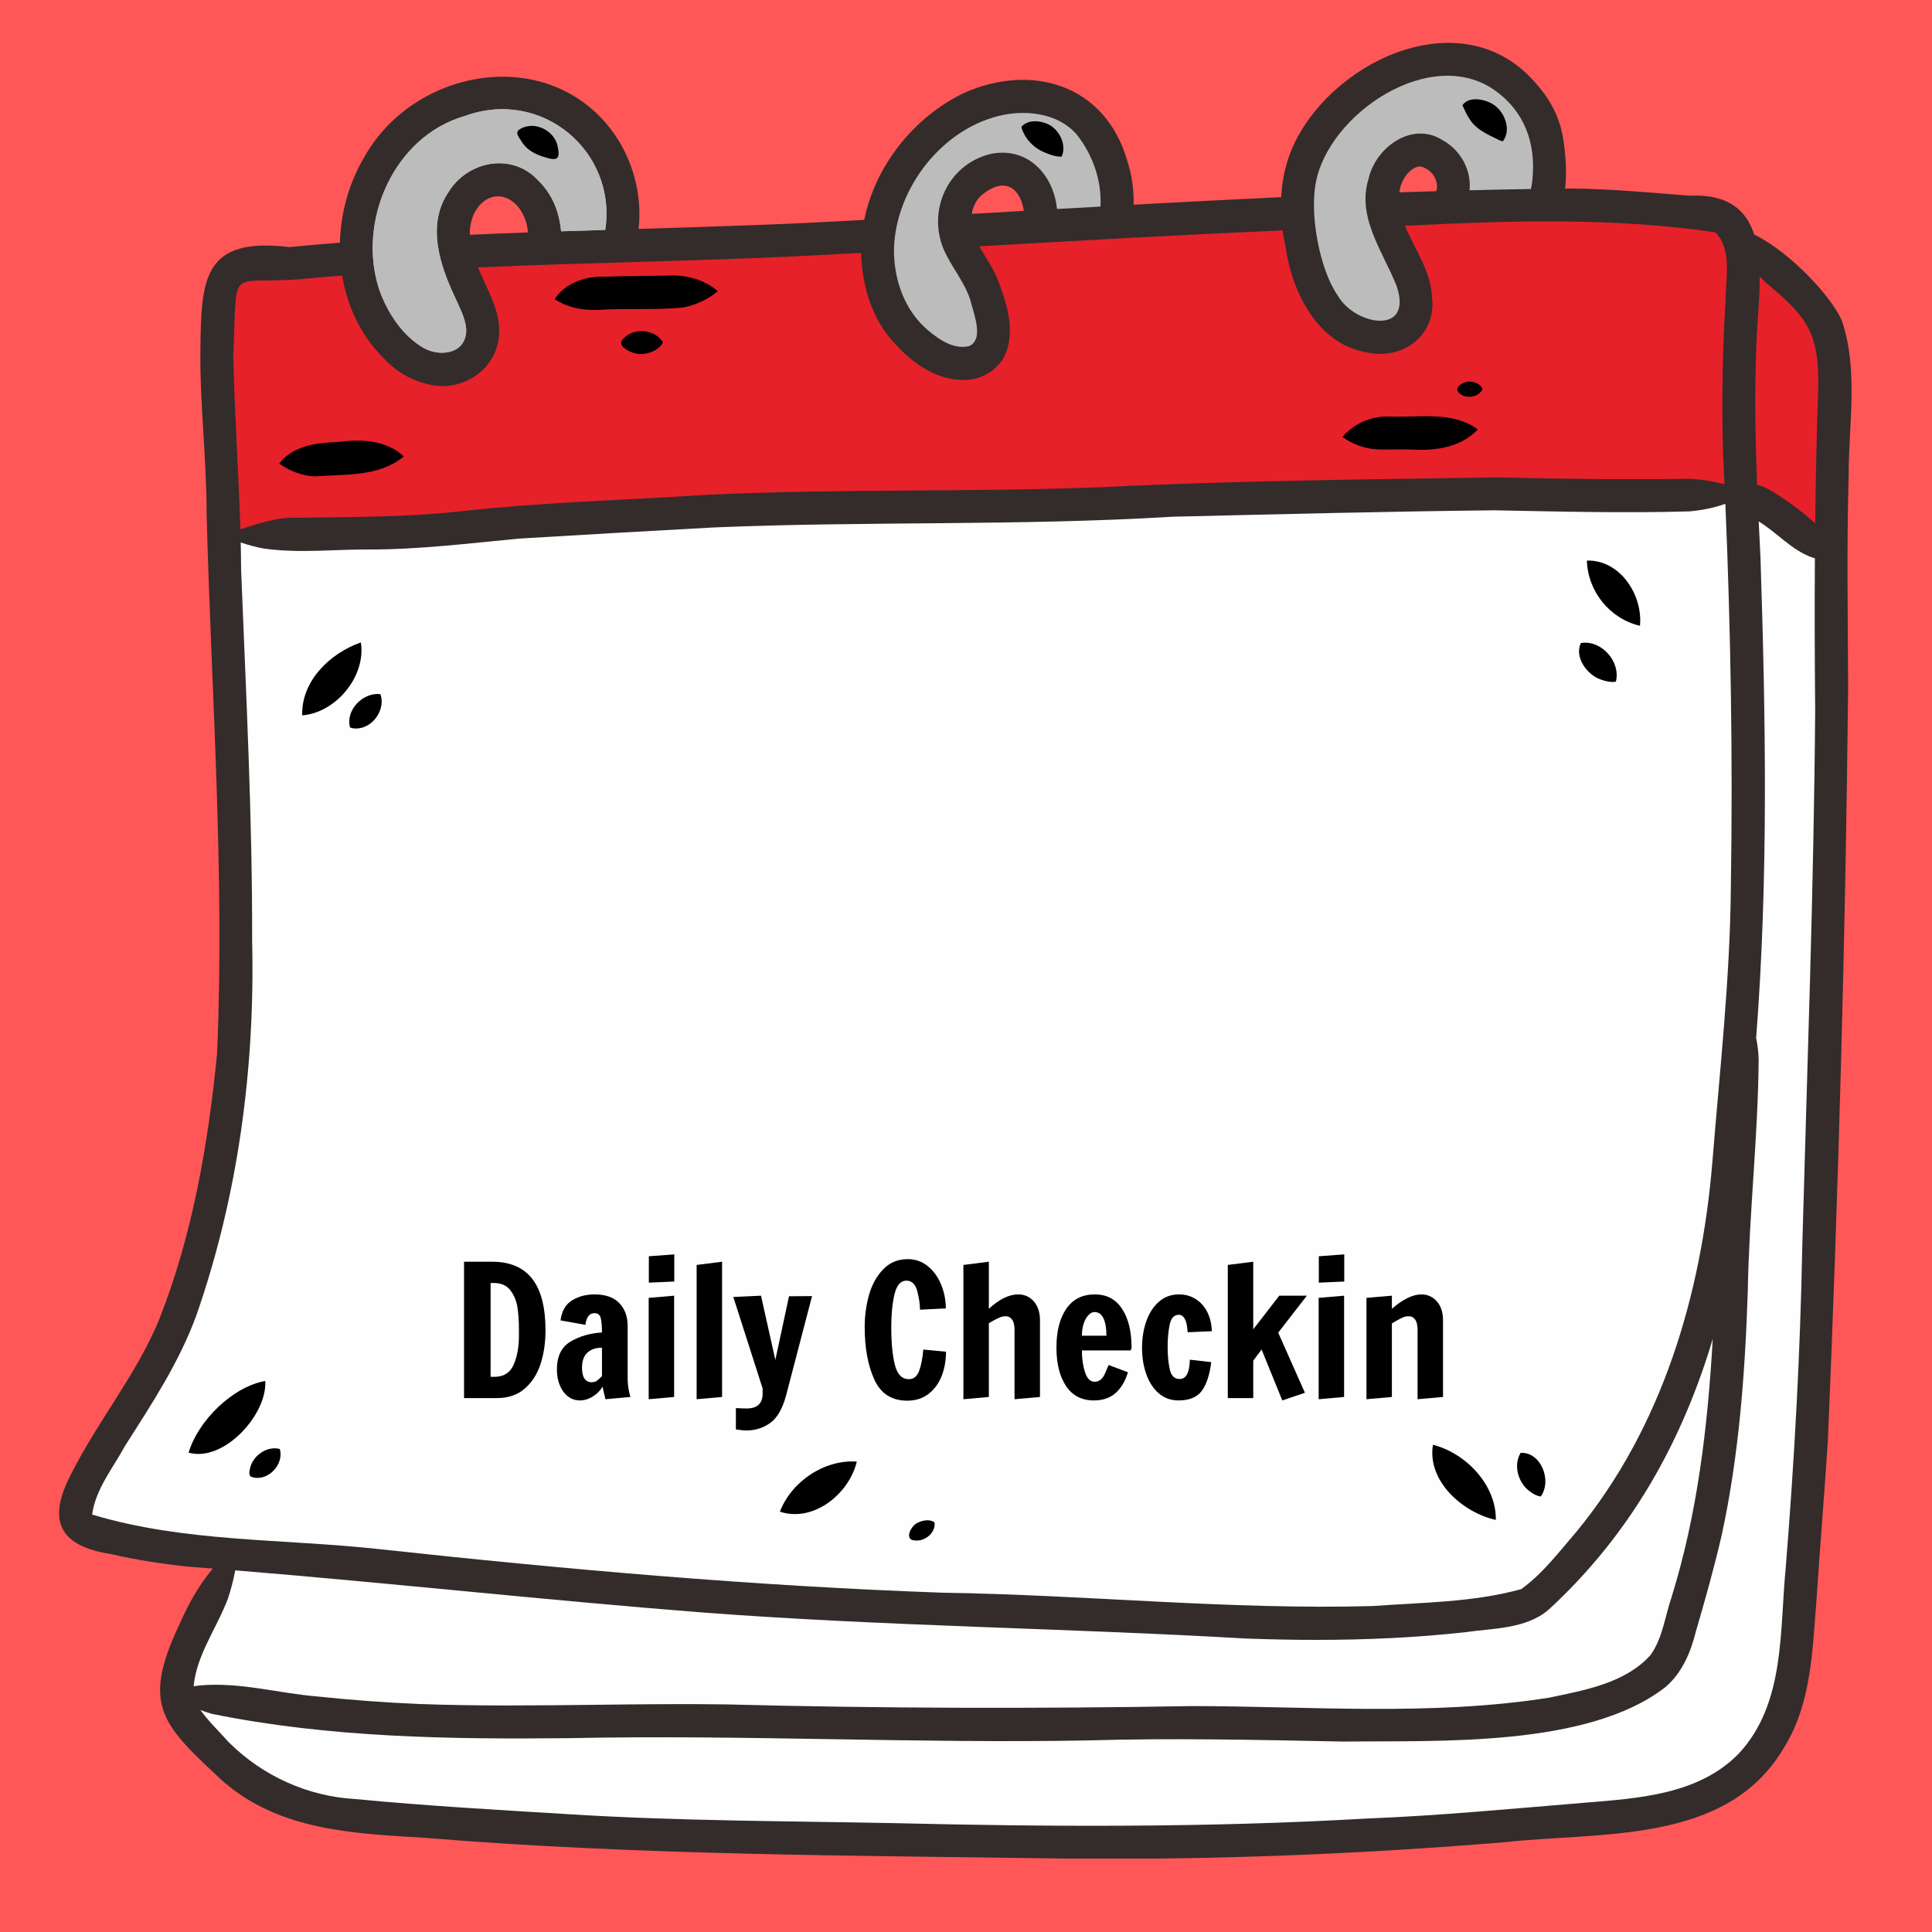 <svg xmlns="http://www.w3.org/2000/svg" xmlns:xlink="http://www.w3.org/1999/xlink" width="500" zoomAndPan="magnify" viewBox="0 0 375 375" height="500" preserveAspectRatio="xMidYMid meet" version="1.0"><defs><g/><clipPath id="b0bf83280b"><path d="M 11 8 L 360 8 L 360 360.75 L 11 360.75 Z M 11 8 " clip-rule="nonzero"/></clipPath></defs><rect x="-37.5" width="450" fill="#ffffff" y="-37.5" height="450" fill-opacity="1"/><rect x="-37.5" width="450" fill="#ff5757" y="-37.5" height="450" fill-opacity="1"/><path fill="#b6b6b7" d="M 297.152 36.688 C 297.293 35.973 297.43 35.262 297.461 34.582 C 298.102 27.809 295.895 21.625 290.238 17.602 C 277.793 8.629 257.738 22.086 255.355 35.652 C 254.246 41.797 256.098 52.258 259.676 57.406 C 262.98 63.191 274.434 65.203 271.055 55.453 C 268.438 48.836 263.312 42.219 265.625 34.723 C 266.984 28.617 274.074 23.434 279.973 27.191 C 283.156 28.91 285.27 32.336 285.285 35.961 C 285.27 36.273 285.258 36.602 285.242 36.93 C 289.211 36.832 293.184 36.75 297.152 36.688 Z M 297.152 36.688 " fill-opacity="1" fill-rule="nonzero"/><path fill="#b6b6b7" d="M 205.164 40.57 C 207.973 40.41 210.789 40.25 213.602 40.094 C 213.891 35.039 212.051 29.887 208.883 25.977 C 205.426 22.133 199.691 21.336 194.824 22.281 C 183.086 24.637 173.895 36.391 173.523 48.219 C 173.43 54.199 175.551 60.316 180.246 64.203 C 182.375 65.996 185.141 67.855 188.047 67.195 C 187.984 67.219 187.922 67.238 187.859 67.262 C 187.852 67.266 187.84 67.266 187.656 67.332 C 191.379 66.359 188.867 60.562 188.277 58.027 C 187.051 54.441 184.461 51.551 183.031 48.066 C 180.004 40.273 184.398 31.492 192.703 29.789 C 199.766 28.621 204.547 34.176 205.164 40.57 Z M 205.164 40.57 " fill-opacity="1" fill-rule="nonzero"/><g clip-path="url(#b0bf83280b)"><path fill="#332c2b" d="M 123.953 44.43 C 138.52 43.988 153.09 43.547 167.637 42.68 L 167.75 42.672 C 169.879 32.137 177.402 22.723 187.055 18.074 C 200.297 12.129 214.512 16.461 218.777 31.113 C 219.676 33.883 220.117 36.82 220.031 39.73 C 229.578 39.211 239.125 38.711 248.672 38.266 C 248.859 34.527 249.711 30.848 251.438 27.414 C 259.676 11.02 284.613 0.035 298.277 16.379 C 300.289 18.621 301.902 21.312 302.785 24.199 C 303.473 26.203 304.336 32.102 303.777 36.602 L 304.863 36.59 C 312.832 36.656 320.242 37.395 328.035 37.984 C 335.492 37.637 338.969 40.84 340.492 45.523 C 347.543 48.969 355.582 57.695 357.504 62.246 C 360.754 71.812 358.816 82.273 358.828 92.184 C 358.434 105.926 358.664 119.68 358.723 133.426 C 358.211 182.133 356.852 230.848 354.797 279.512 C 354.133 289.75 353.281 299.98 352.602 310.215 C 351.781 320.27 351.668 330.832 346.027 339.613 C 334.93 357.98 310.777 355.523 292.184 357.559 C 266.715 359.668 241.113 360.793 215.543 360.793 C 212.941 360.793 210.344 360.781 207.746 360.758 C 165.98 360.145 124.168 360.156 82.512 356.723 C 68.609 355.867 54.281 355.363 43.23 345.703 C 31.586 334.828 27.305 331.168 34.828 315.289 C 36.512 311.406 38.602 307.676 41.312 304.453 C 39.75 304.332 38.188 304.211 36.629 304.094 C 31.555 303.562 26.5 302.785 21.527 301.648 C 11.777 300.133 9.004 295.414 13.699 286.32 C 18.867 275.945 26.441 266.906 30.883 256.148 C 37.379 239.734 40.422 221.973 42.137 204.461 C 43.633 169.637 41.031 134.734 40.105 100 C 40.141 89.352 38.785 78.758 38.895 68.113 C 39.035 54.117 39.375 45.949 56.18 47.961 C 59.445 47.645 62.715 47.355 65.98 47.098 C 66.133 41.297 67.738 35.496 70.695 30.512 C 80.355 13.227 106.113 8.609 118.699 25.258 C 122.773 30.699 124.699 37.68 123.953 44.43 Z M 91.184 45.574 C 94.941 45.406 98.703 45.25 102.469 45.113 C 102.41 44.227 102.238 43.355 101.902 42.504 C 99.977 37.387 94.621 36.32 91.973 41.531 C 91.395 42.906 91.164 44.246 91.184 45.574 Z M 188.621 41.516 C 191.988 41.324 195.359 41.129 198.727 40.938 C 198.09 36.77 195.27 34.098 190.719 37.738 C 189.516 38.684 188.859 40.051 188.621 41.516 Z M 278.762 37.109 C 278.801 36.973 278.84 36.836 278.887 36.699 C 279.105 34.875 278.062 33.254 276.402 32.535 C 275.234 31.875 274.031 32.828 273.234 33.652 C 272.305 34.715 271.793 35.992 271.598 37.336 C 273.984 37.254 276.375 37.18 278.762 37.109 Z M 278.762 37.109 " fill-opacity="1" fill-rule="nonzero"/></g><path fill="#b6b6b7" d="M 108.91 44.895 C 111.766 44.801 114.625 44.711 117.48 44.625 C 119.785 29.426 105.18 17.039 90.25 22.504 C 76.434 26.43 69.227 43.008 73.617 56.234 C 75.211 60.707 78.062 65.121 82.234 67.543 C 85.457 69.34 90.348 68.664 90.496 64.246 C 90.48 62.062 89.359 60.086 88.52 58.121 C 85.445 51.727 82.668 43.68 87.086 37.238 C 90.805 31.242 99.27 29.57 104.328 34.883 C 106.145 36.625 107.473 38.797 108.199 41.199 C 108.484 42.191 108.789 43.535 108.91 44.895 Z M 108.91 44.895 " fill-opacity="1" fill-rule="nonzero"/><path fill="#e62129" d="M 46.656 102.734 C 50.238 101.637 53.84 100.309 57.672 100.496 C 68.043 100.328 78.449 100.414 88.777 99.309 C 104.949 97.473 121.242 97.086 137.48 96.031 C 163.008 94.816 188.578 95.566 214.109 94.551 C 239.57 93.289 265.074 93.059 290.559 92.66 C 302.996 92.984 315.43 93.082 327.863 92.938 C 330.184 93.016 332.477 93.422 334.727 93.996 C 334.633 91.871 334.531 89.746 334.426 87.621 C 334.199 77.98 334.301 68.34 334.922 58.715 C 334.898 54.258 336.305 48.574 332.973 45.098 C 313.441 42.211 293.656 42.805 273.996 43.758 L 272.68 43.797 C 274.641 48.43 277.781 52.719 277.973 57.898 C 278.668 64.227 273.746 68.688 267.926 68.688 C 267.137 68.688 266.332 68.605 265.52 68.438 C 255.809 66.934 250.824 56.855 249.539 47.996 C 249.305 46.906 249.109 45.809 248.961 44.711 C 229.316 45.578 209.688 46.691 190.051 47.805 C 191.215 49.824 192.59 51.734 193.5 53.895 C 195.258 58.387 197.055 63.668 195.293 68.41 C 194.008 71.703 190.605 73.75 187.133 73.75 C 186.965 73.75 186.797 73.746 186.629 73.738 C 180.949 73.582 176.23 69.754 172.723 65.598 C 168.949 60.984 167.289 54.973 167.145 49.086 C 165.426 49.176 163.707 49.27 161.984 49.363 C 138.93 50.645 115.824 50.891 92.758 51.898 C 94.492 56.027 97.023 60.113 96.883 64.492 C 96.766 70.613 91.59 74.934 85.887 74.934 C 84.879 74.934 83.859 74.797 82.844 74.516 C 79.566 73.715 76.656 71.934 74.379 69.445 C 70.008 65.055 67.395 59.426 66.414 53.48 C 64.203 53.656 61.992 53.844 59.777 54.051 C 43.938 55.676 46.105 50.297 45.281 69.117 C 45.508 80.332 46.32 91.52 46.656 102.734 Z M 46.656 102.734 " fill-opacity="1" fill-rule="nonzero"/><path fill="#fefefe" d="M 50.852 106.414 C 50.016 106.246 48.266 105.84 46.723 105.289 C 46.762 107.059 46.789 108.832 46.797 110.605 C 47.758 134.715 48.992 158.547 48.941 182.641 C 49.512 207.18 46.25 231.934 38.164 255.164 C 34.863 264.32 29.48 272.461 24.285 280.617 C 21.957 284.918 18.523 289.047 17.891 293.98 C 35.859 299.395 55 298.648 73.516 300.676 C 109.891 304.629 146.371 307.848 182.93 309.141 C 210.734 309.551 238.484 312.488 266.293 311.738 C 275.953 311.031 285.891 311.043 295.273 308.449 C 299.477 305.41 302.648 301.184 306.004 297.281 C 322.594 277.113 330.219 251.391 332.359 225.691 C 333.805 207.762 335.824 189.863 335.961 171.855 C 336.355 147.156 335.941 122.473 334.895 97.797 C 332.645 98.582 330.273 99.055 327.934 99.258 C 315.336 99.621 302.723 99.293 290.121 99.051 C 269.289 99.266 248.445 99.809 227.613 100.293 C 197.957 102.102 168.23 101.129 138.562 102.375 C 125.934 103.055 113.312 103.793 100.691 104.543 C 90.93 105.48 81.188 106.684 71.363 106.66 C 69.188 106.648 67.004 106.723 64.82 106.801 C 62.789 106.875 60.758 106.945 58.73 106.945 C 56.09 106.945 53.457 106.824 50.852 106.414 Z M 50.852 106.414 " fill-opacity="1" fill-rule="nonzero"/><path fill="#e62129" d="M 352.328 101.562 C 352.43 92.625 352.621 83.691 352.926 74.758 C 352.969 65.832 351.473 62.199 344.371 56.246 C 343.398 55.43 342.461 54.582 341.559 53.699 C 341.582 58.07 341.059 62.676 340.922 66.559 C 340.531 75.738 340.691 84.926 341.055 94.102 C 341.762 94.289 342.434 94.539 343.031 94.832 C 346.516 96.805 349.492 99.055 352.328 101.562 Z M 352.328 101.562 " fill-opacity="1" fill-rule="nonzero"/><path fill="#fefefe" d="M 38.887 331.914 C 40.535 334.172 42.617 336.16 44.461 338.227 C 51.027 344.734 59.742 348.684 68.977 349.195 C 82.848 350.527 96.773 351.309 110.676 352.156 C 131.48 353.445 152.328 353.461 173.156 353.863 C 203.848 354.602 234.562 354.75 265.223 352.98 C 279.281 352.43 293.293 351.082 307.309 349.93 C 317.875 349.055 329.672 348.418 337.516 340.344 C 346.582 330.582 345.391 316.449 346.625 304.094 C 348.289 283.391 349.438 262.656 349.82 241.887 C 350.77 207.191 352.07 172.512 352.324 137.805 C 352.23 127.992 352.199 118.176 352.266 108.363 C 352.105 108.316 351.949 108.27 351.793 108.219 C 347.77 106.828 344.953 103.383 341.363 101.215 C 341.473 103.512 341.586 105.809 341.703 108.102 C 342.723 139.203 343.262 170.438 340.867 201.48 C 341.16 202.867 341.324 204.277 341.355 205.688 C 341.227 220.664 339.504 235.578 339.246 250.555 C 338.723 266.391 337.566 282.316 334.215 297.809 C 332.754 304.184 330.984 310.469 329.148 316.734 C 328.156 320.762 326.469 324.727 323.25 327.473 C 308.164 339.164 279.492 337.82 260.906 338.039 C 244.301 337.711 227.695 337.324 211.086 337.816 C 194.605 338.121 178.133 337.848 161.656 337.578 C 144.594 337.297 127.531 337.012 110.469 337.375 C 87.289 337.617 63.871 337.285 41.094 332.652 C 40.348 332.438 39.613 332.188 38.887 331.914 Z M 38.887 331.914 " fill-opacity="1" fill-rule="nonzero"/><path fill="#fefefe" d="M 241.852 318.039 C 206.77 316.008 171.602 315.648 136.555 312.996 C 106.266 310.633 75.906 307.27 45.656 304.805 C 45.305 306.77 44.727 308.859 44.242 310.281 C 42.164 315.871 38.113 321.277 37.586 327.301 C 37.949 327.25 38.312 327.195 38.68 327.156 C 46.449 326.414 54.125 328.695 61.848 329.309 C 68.312 329.984 74.801 330.469 81.301 330.742 C 92.766 331.168 104.242 331.031 115.719 330.898 C 124.125 330.801 132.535 330.699 140.941 330.824 C 171.113 331.602 201.297 331.68 231.469 331.145 C 254.504 331.18 277.848 333.121 300.703 329.516 C 307.609 328.055 315.469 326.711 320.391 321.215 C 322.711 317.938 323.164 313.785 324.434 310.047 C 329.508 293.742 331.469 276.844 332.445 259.871 C 326.57 279.586 316.652 297.695 300.508 312.508 C 296.074 316.238 289.688 316.027 284.215 316.836 C 274.664 317.875 265.066 318.301 255.465 318.301 C 250.926 318.301 246.391 318.203 241.852 318.039 Z M 241.852 318.039 " fill-opacity="1" fill-rule="nonzero"/><path fill="#bcbcbc" d="M 90.25 22.508 C 105.18 17.043 119.789 29.43 117.484 44.629 C 114.625 44.715 111.766 44.801 108.906 44.895 C 108.789 43.539 108.484 42.195 108.199 41.203 C 107.473 38.801 106.145 36.629 104.328 34.887 C 99.27 29.574 90.805 31.246 87.086 37.238 C 82.668 43.68 85.445 51.73 88.52 58.125 C 89.359 60.086 90.484 62.066 90.496 64.25 C 90.344 68.668 85.457 69.344 82.234 67.547 C 78.062 65.125 75.211 60.711 73.617 56.238 C 69.227 43.012 76.434 26.434 90.25 22.508 Z M 90.25 22.508 " fill-opacity="1" fill-rule="nonzero"/><path fill="#bcbcbc" d="M 208.879 25.977 C 212.055 29.891 213.891 35.039 213.598 40.094 C 210.789 40.25 207.973 40.41 205.16 40.566 C 204.547 34.176 199.766 28.625 192.703 29.793 C 184.398 31.496 180.004 40.277 183.031 48.07 C 184.461 51.555 187.051 54.441 188.277 58.031 C 188.867 60.562 191.379 66.359 187.652 67.332 C 187.84 67.266 187.848 67.266 187.859 67.262 C 187.922 67.238 187.984 67.219 188.047 67.195 C 185.141 67.855 182.375 65.996 180.242 64.207 C 175.551 60.316 173.43 54.199 173.523 48.219 C 173.895 36.391 183.086 24.641 194.824 22.285 C 199.691 21.336 205.426 22.133 208.883 25.977 Z M 208.879 25.977 " fill-opacity="1" fill-rule="nonzero"/><path fill="#bcbcbc" d="M 290.242 17.605 C 295.898 21.633 298.105 27.812 297.465 34.586 C 297.434 35.266 297.297 35.977 297.156 36.688 C 293.188 36.75 289.215 36.832 285.246 36.934 C 285.258 36.605 285.273 36.273 285.289 35.965 C 285.273 32.336 283.16 28.914 279.977 27.195 C 274.078 23.434 266.988 28.617 265.629 34.727 C 263.316 42.219 268.441 48.84 271.059 55.453 C 274.438 65.203 262.984 63.195 259.68 57.406 C 256.098 52.258 254.25 41.797 255.359 35.652 C 257.742 22.09 277.797 8.633 290.242 17.605 Z M 290.242 17.605 " fill-opacity="1" fill-rule="nonzero"/><path fill="#000000" d="M 318.316 121.461 C 312.469 120.125 308.168 114.754 308.016 108.805 C 314.457 108.637 318.898 115.48 318.316 121.461 Z M 318.316 121.461 " fill-opacity="1" fill-rule="nonzero"/><path fill="#000000" d="M 310.738 131.902 C 308.043 131.027 305.527 127.5 306.848 124.812 C 310.82 124.141 314.633 128.449 313.637 132.312 C 312.664 132.477 311.664 132.238 310.738 131.902 Z M 310.738 131.902 " fill-opacity="1" fill-rule="nonzero"/><path fill="#000000" d="M 290.34 295.012 C 283.949 293.617 276.977 287.504 278.133 280.434 C 284.516 282.043 290.438 288.207 290.34 295.012 Z M 290.34 295.012 " fill-opacity="1" fill-rule="nonzero"/><path fill="#000000" d="M 296.945 289.488 C 294.691 287.863 293.676 284.426 295.156 281.996 C 299.164 281.809 301.281 287.477 299.047 290.469 C 298.27 290.355 297.562 289.969 296.945 289.488 Z M 296.945 289.488 " fill-opacity="1" fill-rule="nonzero"/><path fill="#000000" d="M 36.609 281.957 C 38.426 275.82 45.078 269.188 51.492 268.039 C 51.883 274.613 43.395 283.875 36.609 281.957 Z M 36.609 281.957 " fill-opacity="1" fill-rule="nonzero"/><path fill="#000000" d="M 48.898 286.688 C 48.199 286.551 48.414 285.562 48.512 285.074 C 49.012 282.578 51.805 280.574 54.309 281.25 C 55.191 284.242 51.961 287.676 48.898 286.688 Z M 48.898 286.688 " fill-opacity="1" fill-rule="nonzero"/><path fill="#000000" d="M 58.656 138.852 C 58.465 132.156 64.082 126.77 70.047 124.695 C 71.07 131.262 65.219 138.332 58.656 138.852 Z M 58.656 138.852 " fill-opacity="1" fill-rule="nonzero"/><path fill="#000000" d="M 68.617 141.379 C 68.539 141.367 67.895 141.254 67.922 141.113 C 67.922 141.117 67.922 141.117 67.922 141.117 C 67.094 137.789 70.398 134.438 73.699 134.715 C 73.883 134.75 73.848 134.762 73.918 134.961 C 74.805 138.117 71.949 141.77 68.617 141.375 Z M 68.617 141.379 " fill-opacity="1" fill-rule="nonzero"/><path fill="#000000" d="M 151.375 293.418 C 153.621 287.57 159.988 283.262 166.305 283.695 C 164.812 289.949 157.914 295.57 151.375 293.414 Z M 151.375 293.418 " fill-opacity="1" fill-rule="nonzero"/><path fill="#000000" d="M 177.625 298.996 C 175.383 298.977 176.809 296.18 178.031 295.609 C 178.992 295.098 180.469 294.789 181.387 295.5 C 181.68 297.457 179.523 299.246 177.625 298.996 Z M 177.625 298.996 " fill-opacity="1" fill-rule="nonzero"/><path fill="#000000" d="M 290.656 27.031 C 288.605 26.031 286.516 25.117 285.285 23.172 C 284.688 22.316 284.293 21.363 283.848 20.434 C 285.094 18.637 288.016 19.215 289.664 20.156 C 291.129 21.023 292.129 22.609 292.418 24.277 C 292.602 25.371 292.387 26.594 291.664 27.457 C 291.293 27.344 290.969 27.184 290.656 27.031 Z M 290.656 27.031 " fill-opacity="1" fill-rule="nonzero"/><path fill="#000000" d="M 202.543 29.492 C 200.996 28.859 199.496 27.445 198.785 26.012 C 198.566 25.574 198.312 25.102 198.254 24.613 C 199.578 23.105 202.051 23.383 203.672 24.227 C 205.711 25.344 207.07 28.211 206.059 30.414 C 204.863 30.434 203.621 29.973 202.547 29.492 Z M 202.543 29.492 " fill-opacity="1" fill-rule="nonzero"/><path fill="#000000" d="M 105.781 30.523 C 104.102 30.047 102.441 29.234 101.434 27.758 C 100.492 26.242 99.539 25.477 101.777 24.668 C 104.391 23.785 107.477 25.512 108.188 28.152 C 108.797 30.828 108.305 31.355 105.672 30.488 Z M 105.781 30.523 " fill-opacity="1" fill-rule="nonzero"/><path fill="#000000" d="M 274.188 87.262 C 271.781 87.148 269.375 87.328 266.977 87.203 C 264.676 87.023 262.492 86.164 260.617 84.852 C 260.895 84.262 261.555 83.801 262.047 83.391 C 264.129 81.672 266.836 80.762 269.531 80.844 C 275.328 81.117 281.836 79.688 286.84 83.348 C 283.578 86.812 278.723 87.527 274.188 87.262 Z M 274.188 87.262 " fill-opacity="1" fill-rule="nonzero"/><path fill="#000000" d="M 283.371 76.41 C 281.727 75.219 284.426 73.785 285.629 74.094 C 286.434 74.234 287.492 74.664 287.75 75.5 C 287.078 77.102 284.652 77.5 283.371 76.41 Z M 283.371 76.41 " fill-opacity="1" fill-rule="nonzero"/><path fill="#000000" d="M 108.359 58.496 C 108.102 58.363 107.902 58.188 107.652 58.086 C 109.664 54.922 113.648 53.586 117.285 53.699 C 121.406 53.578 125.535 53.574 129.66 53.492 C 133.094 53.301 136.68 54.234 139.316 56.508 C 137.453 58.105 135.082 59.176 132.68 59.664 C 127.211 60.25 121.648 59.777 116.152 60.145 C 113.484 60.273 110.703 59.816 108.359 58.496 Z M 108.359 58.496 " fill-opacity="1" fill-rule="nonzero"/><path fill="#000000" d="M 124.02 68.715 C 122.688 68.648 119.27 67.156 121.102 65.625 C 123.164 63.496 127.121 63.953 128.691 66.422 C 127.879 68.047 125.773 68.812 124.02 68.715 Z M 124.02 68.715 " fill-opacity="1" fill-rule="nonzero"/><path fill="#000000" d="M 61.062 92.469 C 58.602 92.336 56.164 91.422 54.199 89.969 C 56.848 86.523 61.379 85.953 65.434 85.801 C 69.918 85.215 74.883 85.32 78.367 88.594 C 73.574 92.602 66.922 92.023 61.062 92.469 Z M 61.062 92.469 " fill-opacity="1" fill-rule="nonzero"/><g fill="#000000" fill-opacity="1"><g transform="translate(87.6, 271.369)"><g><path d="M 2.469 -26.469 L 7.906 -26.469 C 11.383 -26.469 13.984 -25.363 15.703 -23.156 C 17.422 -20.945 18.281 -17.602 18.281 -13.125 C 18.281 -10.75 17.957 -8.57 17.312 -6.594 C 16.664 -4.625 15.633 -3.031 14.219 -1.812 C 12.812 -0.602 11.016 0 8.828 0 L 2.469 0 Z M 8.359 -4.125 C 10.148 -4.125 11.391 -4.895 12.078 -6.438 C 12.773 -7.977 13.125 -9.879 13.125 -12.141 L 13.125 -13.344 C 13.125 -14.969 13.023 -16.406 12.828 -17.656 C 12.629 -18.914 12.172 -20.008 11.453 -20.938 C 10.734 -21.875 9.656 -22.344 8.219 -22.344 L 7.625 -22.344 L 7.625 -4.125 Z M 8.359 -4.125 "/></g></g></g><g fill="#000000" fill-opacity="1"><g transform="translate(107.14, 271.369)"><g><path d="M 5.406 0.453 C 4.551 0.453 3.781 0.191 3.094 -0.328 C 2.414 -0.859 1.891 -1.578 1.516 -2.484 C 1.141 -3.391 0.953 -4.41 0.953 -5.547 C 0.953 -8.109 1.828 -9.91 3.578 -10.953 C 5.336 -12.004 7.379 -12.598 9.703 -12.734 C 9.703 -14.004 9.617 -14.945 9.453 -15.562 C 9.297 -16.176 8.898 -16.484 8.266 -16.484 C 7.723 -16.484 7.305 -16.27 7.016 -15.844 C 6.734 -15.426 6.562 -14.883 6.5 -14.219 L 1.656 -15.078 C 1.895 -16.891 2.633 -18.18 3.875 -18.953 C 5.125 -19.734 6.586 -20.125 8.266 -20.125 C 10.398 -20.125 12.004 -19.555 13.078 -18.422 C 14.148 -17.297 14.688 -15.828 14.688 -14.016 L 14.688 -3.734 C 14.688 -2.629 14.863 -1.457 15.219 -0.219 L 10.375 0.219 L 9.812 -2.219 C 9.383 -1.469 8.758 -0.832 7.938 -0.312 C 7.113 0.195 6.27 0.453 5.406 0.453 Z M 7.688 -3.078 C 8.094 -3.078 8.43 -3.172 8.703 -3.359 C 8.973 -3.547 9.305 -3.848 9.703 -4.266 L 9.703 -9.781 C 8.523 -9.781 7.582 -9.461 6.875 -8.828 C 6.176 -8.191 5.828 -7.203 5.828 -5.859 C 5.828 -4.961 5.984 -4.273 6.297 -3.797 C 6.617 -3.316 7.082 -3.078 7.688 -3.078 Z M 7.688 -3.078 "/></g></g></g><g fill="#000000" fill-opacity="1"><g transform="translate(123.753, 271.369)"><g><path d="M 2.188 -22.406 L 2.188 -27.531 L 7.125 -27.891 L 7.125 -22.625 Z M 2.156 0.219 L 2.156 -19.453 L 7.094 -19.875 L 7.094 -0.219 Z M 2.156 0.219 "/></g></g></g><g fill="#000000" fill-opacity="1"><g transform="translate(133.029, 271.369)"><g><path d="M 2.188 0.219 L 2.188 -25.844 L 7.125 -26.469 L 7.125 -0.219 Z M 2.188 0.219 "/></g></g></g><g fill="#000000" fill-opacity="1"><g transform="translate(142.305, 271.369)"><g><path d="M 2.609 6.281 C 2.047 6.281 1.352 6.211 0.531 6.078 L 0.531 1.938 C 1.395 1.988 2.086 2.016 2.609 2.016 C 4.68 2.016 5.719 1.051 5.719 -0.875 L 5.719 -1.875 L 0.031 -19.625 L 5.406 -19.875 L 8.188 -7.406 L 10.844 -19.766 L 15.312 -19.797 L 10.234 -0.359 C 9.523 2.18 8.492 3.922 7.141 4.859 C 5.797 5.805 4.285 6.281 2.609 6.281 Z M 2.609 6.281 "/></g></g></g><g fill="#000000" fill-opacity="1"><g transform="translate(157.824, 271.369)"><g/></g></g><g fill="#000000" fill-opacity="1"><g transform="translate(166.43, 271.369)"><g><path d="M 9.672 0.5 C 6.641 0.5 4.504 -0.875 3.266 -3.625 C 2.023 -6.383 1.406 -9.773 1.406 -13.797 C 1.406 -15.961 1.688 -18.047 2.25 -20.047 C 2.82 -22.047 3.738 -23.695 5 -25 C 6.258 -26.312 7.852 -26.969 9.781 -26.969 C 11.258 -26.969 12.555 -26.508 13.672 -25.594 C 14.797 -24.676 15.656 -23.477 16.25 -22 C 16.852 -20.531 17.156 -19 17.156 -17.406 L 12.141 -17.156 C 12.141 -18.219 11.961 -19.422 11.609 -20.766 C 11.254 -22.117 10.551 -22.797 9.5 -22.797 C 8.383 -22.797 7.613 -21.91 7.188 -20.141 C 6.77 -18.379 6.562 -16.266 6.562 -13.797 C 6.562 -10.742 6.797 -8.289 7.266 -6.438 C 7.742 -4.594 8.648 -3.672 9.984 -3.672 C 10.93 -3.672 11.602 -4.227 12 -5.344 C 12.395 -6.469 12.656 -7.828 12.781 -9.422 L 17.188 -9 C 17.188 -7.301 16.906 -5.727 16.344 -4.281 C 15.781 -2.844 14.93 -1.688 13.797 -0.812 C 12.672 0.062 11.297 0.5 9.672 0.5 Z M 9.672 0.5 "/></g></g></g><g fill="#000000" fill-opacity="1"><g transform="translate(184.841, 271.369)"><g><path d="M 2.156 -25.844 L 7.094 -26.469 L 7.094 -17.328 C 9.113 -19.191 11.008 -20.125 12.781 -20.125 C 14.02 -20.125 15.035 -19.672 15.828 -18.766 C 16.617 -17.859 17.016 -16.641 17.016 -15.109 L 17.016 -0.219 L 12.078 0.219 L 12.078 -13.312 C 12.078 -14.176 11.914 -14.82 11.594 -15.25 C 11.281 -15.676 10.863 -15.891 10.344 -15.891 C 9.914 -15.891 9.469 -15.781 9 -15.562 C 8.531 -15.352 7.895 -15.016 7.094 -14.547 L 7.094 -0.219 L 2.156 0.219 Z M 2.156 -25.844 "/></g></g></g><g fill="#000000" fill-opacity="1"><g transform="translate(203.852, 271.369)"><g><path d="M 8.469 0.453 C 6.113 0.453 4.312 -0.477 3.062 -2.344 C 1.82 -4.219 1.203 -6.707 1.203 -9.812 C 1.203 -12.969 1.836 -15.473 3.109 -17.328 C 4.379 -19.191 6.223 -20.125 8.641 -20.125 C 10.953 -20.125 12.719 -19.191 13.938 -17.328 C 15.164 -15.473 15.781 -12.969 15.781 -9.812 C 15.781 -9.625 15.742 -9.488 15.672 -9.406 C 15.598 -9.32 15.562 -9.27 15.562 -9.25 L 6.141 -9.25 C 6.141 -7.719 6.336 -6.32 6.734 -5.062 C 7.141 -3.801 7.754 -3.172 8.578 -3.172 C 9.492 -3.172 10.176 -3.703 10.625 -4.766 C 11.07 -5.828 11.305 -6.379 11.328 -6.422 L 15.078 -5.016 C 14.578 -3.316 13.785 -1.977 12.703 -1 C 11.617 -0.031 10.207 0.453 8.469 0.453 Z M 10.906 -12.109 C 10.906 -13.516 10.719 -14.629 10.344 -15.453 C 9.969 -16.285 9.379 -16.703 8.578 -16.703 C 8.18 -16.703 7.789 -16.5 7.406 -16.094 C 7.031 -15.695 6.723 -15.145 6.484 -14.438 C 6.254 -13.727 6.141 -12.953 6.141 -12.109 Z M 10.906 -12.109 "/></g></g></g><g fill="#000000" fill-opacity="1"><g transform="translate(220.464, 271.369)"><g><path d="M 8.297 0.453 C 6.785 0.453 5.492 -0.016 4.422 -0.953 C 3.359 -1.891 2.555 -3.133 2.016 -4.688 C 1.473 -6.25 1.203 -7.93 1.203 -9.734 C 1.203 -11.523 1.461 -13.207 1.984 -14.781 C 2.516 -16.363 3.32 -17.648 4.406 -18.641 C 5.488 -19.629 6.82 -20.125 8.406 -20.125 C 9.602 -20.125 10.676 -19.82 11.625 -19.219 C 12.582 -18.613 13.332 -17.77 13.875 -16.688 C 14.414 -15.613 14.707 -14.379 14.75 -12.984 L 10.062 -12.781 C 10.062 -12.875 10.02 -13.25 9.938 -13.906 C 9.852 -14.562 9.676 -15.102 9.406 -15.531 C 9.133 -15.957 8.785 -16.172 8.359 -16.172 C 7.422 -16.172 6.82 -15.523 6.562 -14.234 C 6.301 -12.953 6.172 -11.516 6.172 -9.922 C 6.172 -8.336 6.305 -6.906 6.578 -5.625 C 6.848 -4.344 7.488 -3.703 8.5 -3.703 C 9.77 -3.703 10.43 -4.953 10.484 -7.453 L 14.641 -6.984 C 14.336 -4.535 13.727 -2.68 12.812 -1.422 C 11.895 -0.172 10.391 0.453 8.297 0.453 Z M 8.297 0.453 "/></g></g></g><g fill="#000000" fill-opacity="1"><g transform="translate(236.159, 271.369)"><g><path d="M 12.734 0.453 L 8.719 -9.422 L 7.094 -7.266 L 7.094 0 L 2.156 0 L 2.156 -25.844 L 7.094 -26.469 L 7.094 -13.344 L 12.141 -19.875 L 17.5 -19.875 L 11.938 -12.703 L 17.125 -1.031 Z M 12.734 0.453 "/></g></g></g><g fill="#000000" fill-opacity="1"><g transform="translate(253.794, 271.369)"><g><path d="M 2.188 -22.406 L 2.188 -27.531 L 7.125 -27.891 L 7.125 -22.625 Z M 2.156 0.219 L 2.156 -19.453 L 7.094 -19.875 L 7.094 -0.219 Z M 2.156 0.219 "/></g></g></g><g fill="#000000" fill-opacity="1"><g transform="translate(263.071, 271.369)"><g><path d="M 2.156 -19.453 L 7.094 -19.875 L 7.094 -17.328 C 8.102 -18.223 9.098 -18.91 10.078 -19.391 C 11.055 -19.879 11.957 -20.125 12.781 -20.125 C 14.02 -20.125 15.035 -19.672 15.828 -18.766 C 16.617 -17.859 17.016 -16.641 17.016 -15.109 L 17.016 -0.219 L 12.078 0.219 L 12.078 -13.234 C 12.078 -15.004 11.473 -15.891 10.266 -15.891 C 9.867 -15.891 9.426 -15.77 8.938 -15.531 C 8.457 -15.289 7.844 -14.945 7.094 -14.5 L 7.094 -0.219 L 2.156 0.219 Z M 2.156 -19.453 "/></g></g></g></svg>